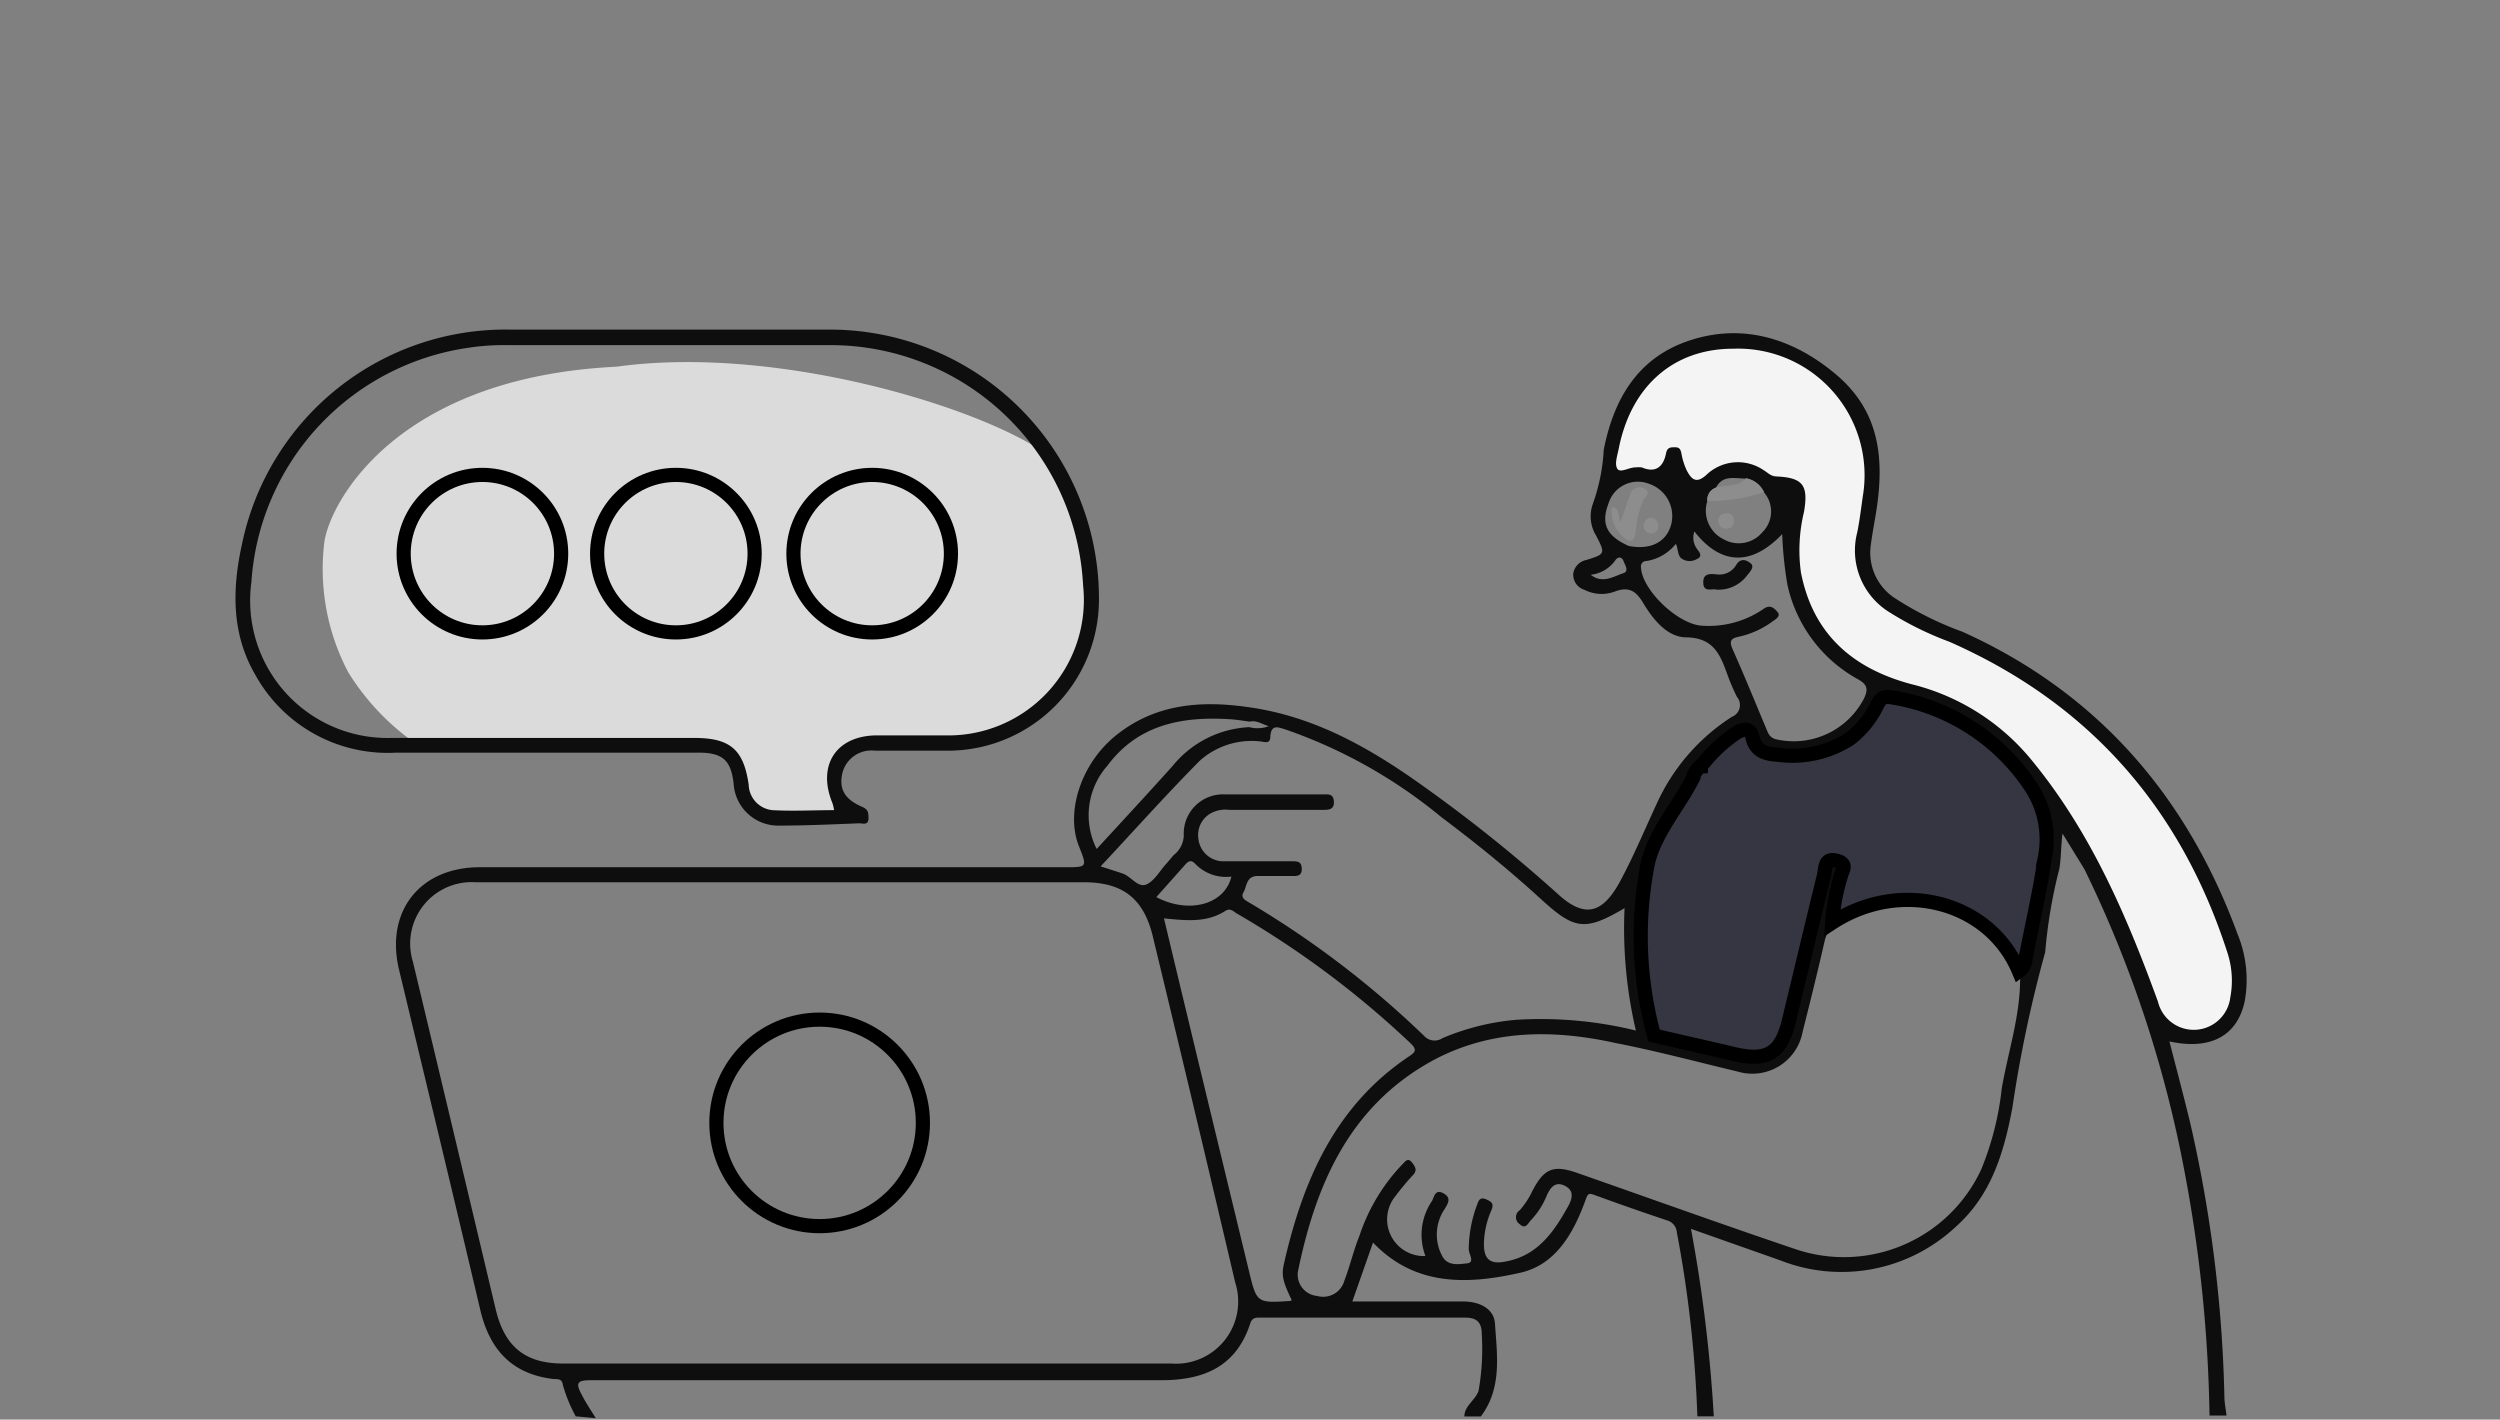 <svg id="Capa_1" data-name="Capa 1" xmlns="http://www.w3.org/2000/svg" viewBox="0 0 176.51 100.23"><rect x="0" y="0" width="176.51" height="100.23" fill="#808080" stroke="none"/><defs><style>.cls-1{fill:#dbdbdb;}.cls-2{fill:#f4f4f4;}.cls-3{fill:#0e0e0e;}.cls-4{fill:#353642;}.cls-4,.cls-6{stroke:#000;stroke-miterlimit:10;}.cls-5{fill:#8d8d8d;}.cls-6{fill:none;}</style></defs><g id="Capa_6" data-name="Capa 6"><path class="cls-1" d="M29.4,52.53a17.11,17.11,0,0,1-4.81-5.06,15.62,15.62,0,0,1-1.7-9.11c.29-2.63,4.85-11.7,20.64-12.47,11.85-1.64,27,3.29,30.85,6.56,0,0,5.28,10.46.38,16.34a9.66,9.66,0,0,1-7.61,3.49,30.16,30.16,0,0,0-6.73.26s-2.3,1.51-1.28,3.57l.56,1.49H54.17s-1.62-.26-2.17-3.49c0,0-.51-1.2-2.68-1.41S29.4,52.53,29.4,52.53Z"/><path class="cls-2" d="M143.17,54.49s5,7.06,6.25,10.28,2.66,7.44,2.66,7.44S156.53,75,158,70.85,152,56,152,56a33.58,33.58,0,0,0-11.87-9.79c-7.44-3.5-9.21-5.76-8.33-8.71s.46-7.46-1-9.16-6.21-5.6-11.23-3.7-5.79,7.32-5.79,7.32-1,1.69.13,1.83a12.82,12.82,0,0,0,2.93-.2s.36-.15.9.44,2.55.29,2.55.29l1-1s2-.29,2.7.32a6.59,6.59,0,0,0,2,1,15.26,15.26,0,0,1,.54,3.35c0,1.37.08,6.35,3.17,8.2a53.85,53.85,0,0,0,6.71,3.28A14.27,14.27,0,0,1,143.17,54.49Z"/></g><path class="cls-3" d="M40.65,100a10.69,10.69,0,0,1-.91-2.22c-.06-.48-.41-.39-.69-.42-2.92-.35-4.48-2.08-5.14-4.87-1.88-8-3.81-16-5.73-24-1-4.13,1.45-7.26,5.7-7.26H75.2c1.56,0,1.56,0,1-1.43-1-2.4.1-5.86,2.57-7.86,2.8-2.27,6.07-2.5,9.45-2,4.73.67,8.72,3,12.5,5.73A106.19,106.19,0,0,1,110,63.13c1.82,1.66,3.07,1.42,4.29-.73,1-1.82,1.8-3.76,2.68-5.65a14.26,14.26,0,0,1,5.31-6.14.89.89,0,0,0,.36-1.4,13.77,13.77,0,0,1-.64-1.48c-.52-1.4-.92-2.69-2.93-2.73-1.36,0-2.36-1.27-3.07-2.45-.5-.83-1-1.16-2-.78a2.67,2.67,0,0,1-2.14-.13,1.11,1.11,0,0,1-.78-1.16,1.16,1.16,0,0,1,.91-.94c1.36-.42,1.36-.44.71-1.71a2.6,2.6,0,0,1-.24-2.25,13.38,13.38,0,0,0,.77-3.82c.72-3.65,2.44-6.56,6.15-7.75s7.23-.11,10.23,2.41,3.42,5.72,2.92,9.28c-.13.92-.32,1.83-.44,2.75a3.84,3.84,0,0,0,1.63,3.74,23.62,23.62,0,0,0,4.85,2.42C148.13,48.93,154.43,56.25,158,66a8.47,8.47,0,0,1,.49,4.67c-.52,2.47-2.41,3.49-5.32,2.86.5,1.94,1,3.82,1.46,5.72a95.29,95.29,0,0,1,2.42,19.32c0,.46.1.91.15,1.37H156a99.84,99.84,0,0,0-1.75-17.15,83.81,83.81,0,0,0-7.08-21.42l-1.55-2.52c-.12,1-.09,1.72-.22,2.48a35.5,35.5,0,0,0-1,5.89,90.84,90.84,0,0,0-2.32,11c-.6,3.19-1.5,6.18-4,8.4A11.8,11.8,0,0,1,125.73,89c-2-.71-4.09-1.44-6.34-2.24A105,105,0,0,1,121,100h-1.16a84.92,84.92,0,0,0-1.45-13,.94.94,0,0,0-.67-.83q-2.58-.86-5.12-1.79c-.45-.17-.5-.09-.66.36-.84,2.32-2.1,4.56-4.6,5.12-3.67.83-7.41,1-10.4-2.13l-1.46,4.16c2.64,0,5.22,0,7.81,0,1.23,0,2.19.54,2.26,1.55.15,2.25.51,4.57-1,6.57h-1.16c0-.75.75-1.12,1-1.8a17.06,17.06,0,0,0,.23-4c0-.84-.34-1.18-1.18-1.18H89.08c-.33,0-.66-.06-.81.42-1,3.06-3.29,4-6.3,4-12.45,0-24.9,0-37.34,0-1,0-2,0-3,0s-.92.32-.57,1,.67,1.12,1,1.68Zm79.46-45.85-.07,0v.08c-.3.11-.71.15-.47.65l0,0c-.5-.18-.53.32-.67.54-3.39,5.43-3.75,11.28-2.38,17.37.09.44.32.45.64.41l5.28,1.25c2.32.55,3.32-.05,3.87-2.33.83-3.44,1.65-6.88,2.49-10.32.11-.46,0-1.24.89-1s.3.78.25,1.22a14.07,14.07,0,0,0-.57,3.16,4.33,4.33,0,0,0-.57,1.38c-.48,2.1-1,4.2-1.53,6.3a3.61,3.61,0,0,1-4.57,2.8c-2.85-.68-5.68-1.44-8.55-2-4.48-1-8.94-1-13.09,1.27-5.8,3.22-8.16,8.7-9.42,14.84A1.51,1.51,0,0,0,93,91.5a1.55,1.55,0,0,0,1.92-1.09c.39-1,.65-2.15,1.07-3.18a13.34,13.34,0,0,1,3-5c.2-.18.4-.57.73-.12.22.3.37.54,0,.9a18.13,18.13,0,0,0-1.18,1.42,2.59,2.59,0,0,0,2.1,4.25,4.24,4.24,0,0,1,.46-3.88c.15-.25.21-.87.79-.56s.39.67.11,1.12a3.21,3.21,0,0,0-.18,3.31c.38.74,1.16.59,1.75.53s.14-.62.13-1a9.05,9.05,0,0,1,.6-3.17c.12-.38.28-.51.66-.34s.53.32.33.78a6.1,6.1,0,0,0-.52,2.36c0,1,.37,1.44,1.42,1.26,2.38-.39,3.54-2.14,4.57-4,.27-.53.37-1.06-.3-1.38s-1,.16-1.24.67a5.6,5.6,0,0,1-1.11,1.75c-.21.19-.37.71-.8.31a.59.59,0,0,1,0-1,5.93,5.93,0,0,0,.88-1.35c.82-1.58,1.47-1.87,3.16-1.28,5.14,1.8,10.25,3.64,15.4,5.38a10.68,10.68,0,0,0,13.13-5.62,20.93,20.93,0,0,0,1.45-5.71c.47-2.73,1.4-5.39,1.29-8.22a1.15,1.15,0,0,0,.47-.88c.45-2.35,1-4.68,1.34-7a6.74,6.74,0,0,0-.82-4.92,14.46,14.46,0,0,0-9.94-6.53c-.61-.11-.8.06-1.05.53a6.61,6.61,0,0,1-1.94,2.4,7.49,7.49,0,0,1-5.05,1.12c-.92-.06-1.57-.24-1.82-1.22-.16-.64-.49-.66-1.1-.35A10.46,10.46,0,0,0,120.18,54,.13.13,0,0,1,120.11,54.13Zm3.16-20.36c-.78,0-1.63-.29-2.12.65a.91.91,0,0,0-.61.95,2.25,2.25,0,0,0,1.16,2.69,2.17,2.17,0,0,0,2.72-.49,2.06,2.06,0,0,0,.13-2.82A1.74,1.74,0,0,0,123.27,33.77ZM115,38.55c1.57.29,2.67-.28,3-1.55a2.4,2.4,0,0,0-1.57-2.84,2.16,2.16,0,0,0-2.85,1.35C113,37,113.44,37.85,115,38.55ZM88.21,51.34a2.22,2.22,0,0,0,1.37-.07c-.45-.12-.84-.44-1.35-.32-.46-.06-.92-.14-1.38-.17-3.38-.21-6.5.36-8.67,3.29a5.28,5.28,0,0,0-.75,5.87c1.84-2,3.62-3.92,5.37-5.87A7.41,7.41,0,0,1,88.21,51.34ZM55.28,62.29H33.58a4.34,4.34,0,0,0-4.43,5.6Q32.09,80.18,35,92.45c.63,2.64,2.09,3.82,4.75,3.82q21.47,0,42.93,0a4.39,4.39,0,0,0,4.53-5.72Q84.34,78.31,81.39,66.1c-.65-2.67-2.12-3.81-4.88-3.81Zm22.43-1.12c.67.22,1.11.35,1.54.5.6.2,1.07,1,1.65.79s1-1,1.44-1.47c.18-.2.35-.42.53-.62A1.83,1.83,0,0,0,83.58,59a2.77,2.77,0,0,1,2.93-2.91c2.29,0,4.57,0,6.85,0,.38,0,.79-.09.82.52s-.47.57-.87.57h-6.5a2.19,2.19,0,0,0-1.13.15,1.75,1.75,0,0,0-1.07,1.88,1.78,1.78,0,0,0,1.85,1.6c1.58,0,3.17,0,4.76,0,.37,0,.68,0,.69.53s-.34.51-.69.51c-.81,0-1.62,0-2.43,0s-.75.73-1,1.16.25.61.52.78a66.89,66.89,0,0,1,12.23,9.34,1,1,0,0,0,1.3.17A17,17,0,0,1,107.08,72a28.26,28.26,0,0,1,8.42.76,31.62,31.62,0,0,1-.8-8.64c-2.79,1.64-3.53,1.53-5.88-.62s-4.65-4-7.07-5.82a35.52,35.52,0,0,0-10.94-6.16c-.53-.16-1.06-.43-1.12.48,0,.6-.47.35-.78.34a5.49,5.49,0,0,0-4.19,1.36C82.34,56.1,80.11,58.6,77.71,61.17Zm44.66-36.55c-4.18,0-7.18,2.6-8.07,7-.09.49-.32,1.11-.12,1.46S115,33,115.46,33a2.33,2.33,0,0,1,.46,0c1,.43,1.53-.07,1.71-1,.09-.43.32-.42.66-.42s.39.24.44.51a4.56,4.56,0,0,0,.35,1.1c.35.69.71,1,1.46.28a3.22,3.22,0,0,1,4-.26c.29.17.48.42.9.43,1.86.09,2.25.62,1.93,2.5a11.54,11.54,0,0,0-.22,4.26c.85,4.39,3.68,6.81,7.82,7.91a15.84,15.84,0,0,1,8.39,5.26c4.21,5.08,6.76,11,9,17.15a2.6,2.6,0,0,0,5.11-.31,6.37,6.37,0,0,0-.19-3.1c-3.29-10.25-9.77-17.65-19.65-22a22.88,22.88,0,0,1-4.24-2.09,5.12,5.12,0,0,1-2.26-5.64c.17-.84.27-1.68.39-2.53A8.94,8.94,0,0,0,122.37,24.62ZM82.18,64.84c2,8.37,4,16.63,6,24.89.55,2.28.56,2.28,2.94,2.12,0,0,0,0,.08-.06-.59-1.24-.74-1.7-.56-2.51,1.33-5.88,3.6-11.19,8.85-14.7.47-.31.56-.48.1-.92A65.77,65.77,0,0,0,87.33,64.5c-.24-.14-.46-.42-.83-.18C85.21,65.15,83.77,65,82.18,64.84ZM118.32,38.4a3.32,3.32,0,0,1-2.07,1.21.38.38,0,0,0-.39.45c.07,1.61,2.67,4.09,4.38,4.12A6.81,6.81,0,0,0,124.5,43c.47-.34.74-.09,1,.21s-.16.53-.36.67a6.22,6.22,0,0,1-2.4,1.08c-.56.12-.65.33-.41.88.83,1.86,1.6,3.76,2.39,5.64.13.32.23.59.65.71a5.59,5.59,0,0,0,6.24-2.88c.27-.6.29-.94-.41-1.34a10.06,10.06,0,0,1-5-6.68,27.27,27.27,0,0,1-.37-3.58c-2.5,2.61-4.64,1.82-6.2-.19a1.34,1.34,0,0,0,.16,1.2c.13.21.51.54,0,.76a1,1,0,0,1-1.1-.07C118.42,39.14,118.5,38.76,118.32,38.4ZM81.64,63.34c2.33,1.22,4.84.51,5.3-1.45A3,3,0,0,1,84.4,61c-.32-.34-.51-.19-.74.07Zm30.67-22.76c.84.66,1.59.12,2.31-.11.43-.14.09-.61,0-.87s-.38-.36-.6,0A2.46,2.46,0,0,1,112.31,40.58Z"/><path class="cls-3" d="M47.11,23.27H58.59a19,19,0,0,1,19,19.19A10.67,10.67,0,0,1,67.09,53c-1.78,0-3.55,0-5.33,0a2.11,2.11,0,0,0-2.28,1.56c-.26,1.12.13,1.87,1.4,2.41.45.19.43.45.44.8,0,.54-.42.35-.67.36-1.86.07-3.71.16-5.57.16a3.15,3.15,0,0,1-3.28-2.94c-.18-1.67-.78-2.21-2.47-2.21-7.12,0-14.24,0-21.36,0A10.68,10.68,0,0,1,18,47.6c-1.69-2.93-1.6-6.11-.9-9.25A19,19,0,0,1,36,23.27ZM58.89,57.2a3.23,3.23,0,0,0-.11-.48c-1.11-2.68.25-4.78,3.12-4.8,1.59,0,3.17,0,4.76,0a9.57,9.57,0,0,0,9.81-10.6A17.86,17.86,0,0,0,58.32,24.37q-11.2,0-22.4,0a16.33,16.33,0,0,0-2.89.19A17.9,17.9,0,0,0,17.75,41.1a9.7,9.7,0,0,0,9.93,11H49c2.54,0,3.5.8,3.86,3.3a1.86,1.86,0,0,0,1.67,1.8C56,57.28,57.4,57.2,58.89,57.2Z"/><path class="cls-4" d="M119.56,54.88l0,0c-1,2-2.67,3.84-3.2,6a26.62,26.62,0,0,0,.42,12.23c1.76.42,3.89.89,5.65,1.31,2.32.55,3.32-.05,3.87-2.33.83-3.44,1.65-6.88,2.49-10.32.11-.46,0-1.24.89-1s.3.78.25,1.22a14.07,14.07,0,0,0-.57,3.16c4.83-3.15,11.12-1.52,13.18,3.42a1.15,1.15,0,0,0,.47-.88c.45-2.35,1-4.68,1.34-7a6.74,6.74,0,0,0-.82-4.92,14.46,14.46,0,0,0-9.94-6.53c-.61-.11-.8.06-1.05.53a6.61,6.61,0,0,1-1.94,2.4,7.49,7.49,0,0,1-5.05,1.12c-.92-.06-1.57-.24-1.82-1.22-.16-.64-.49-.66-1.1-.35A10.46,10.46,0,0,0,120.18,54a.12.12,0,0,0-.07.1l-.07,0S119.54,54.6,119.56,54.88Z"/><path class="cls-5" d="M124.55,34.75a12.14,12.14,0,0,1-4,.62.91.91,0,0,1,.61-.95c.71-.21,1.56,0,2.12-.65A1.74,1.74,0,0,1,124.55,34.75Z"/><path class="cls-3" d="M121.2,41.63c-.3-.1-.9.22-.94-.44s.37-.7.92-.64a1.38,1.38,0,0,0,1.39-.64c.33-.57.77-.36,1.05-.12s-.09.61-.27.84A2.51,2.51,0,0,1,121.2,41.63Z"/><path class="cls-5" d="M121.89,36.24a.47.47,0,0,1,.52.5.51.51,0,0,1-.54.59.55.55,0,0,1-.55-.51C121.3,36.45,121.53,36.27,121.89,36.24Z"/><path class="cls-5" d="M115,38.17a2.32,2.32,0,0,1-1.19-2.36c.42.11.42.11.58,1.11.27-.75.47-1.37.71-2a.69.69,0,0,1,1-.43c.53.29,0,.61-.09.84a7.08,7.08,0,0,0-.51,2.11C115.41,37.82,115.47,38.2,115,38.17Z"/><path class="cls-5" d="M116.58,36.55a.56.56,0,0,1,.49.68.45.45,0,0,1-.54.43.51.51,0,0,1-.46-.65A.53.53,0,0,1,116.58,36.55Z"/><circle class="cls-6" cx="34.06" cy="39.09" r="5.56"/><circle class="cls-6" cx="47.72" cy="39.09" r="5.56"/><circle class="cls-6" cx="61.58" cy="39.09" r="5.56"/><circle class="cls-6" cx="57.87" cy="79.28" r="7.29"/></svg>
